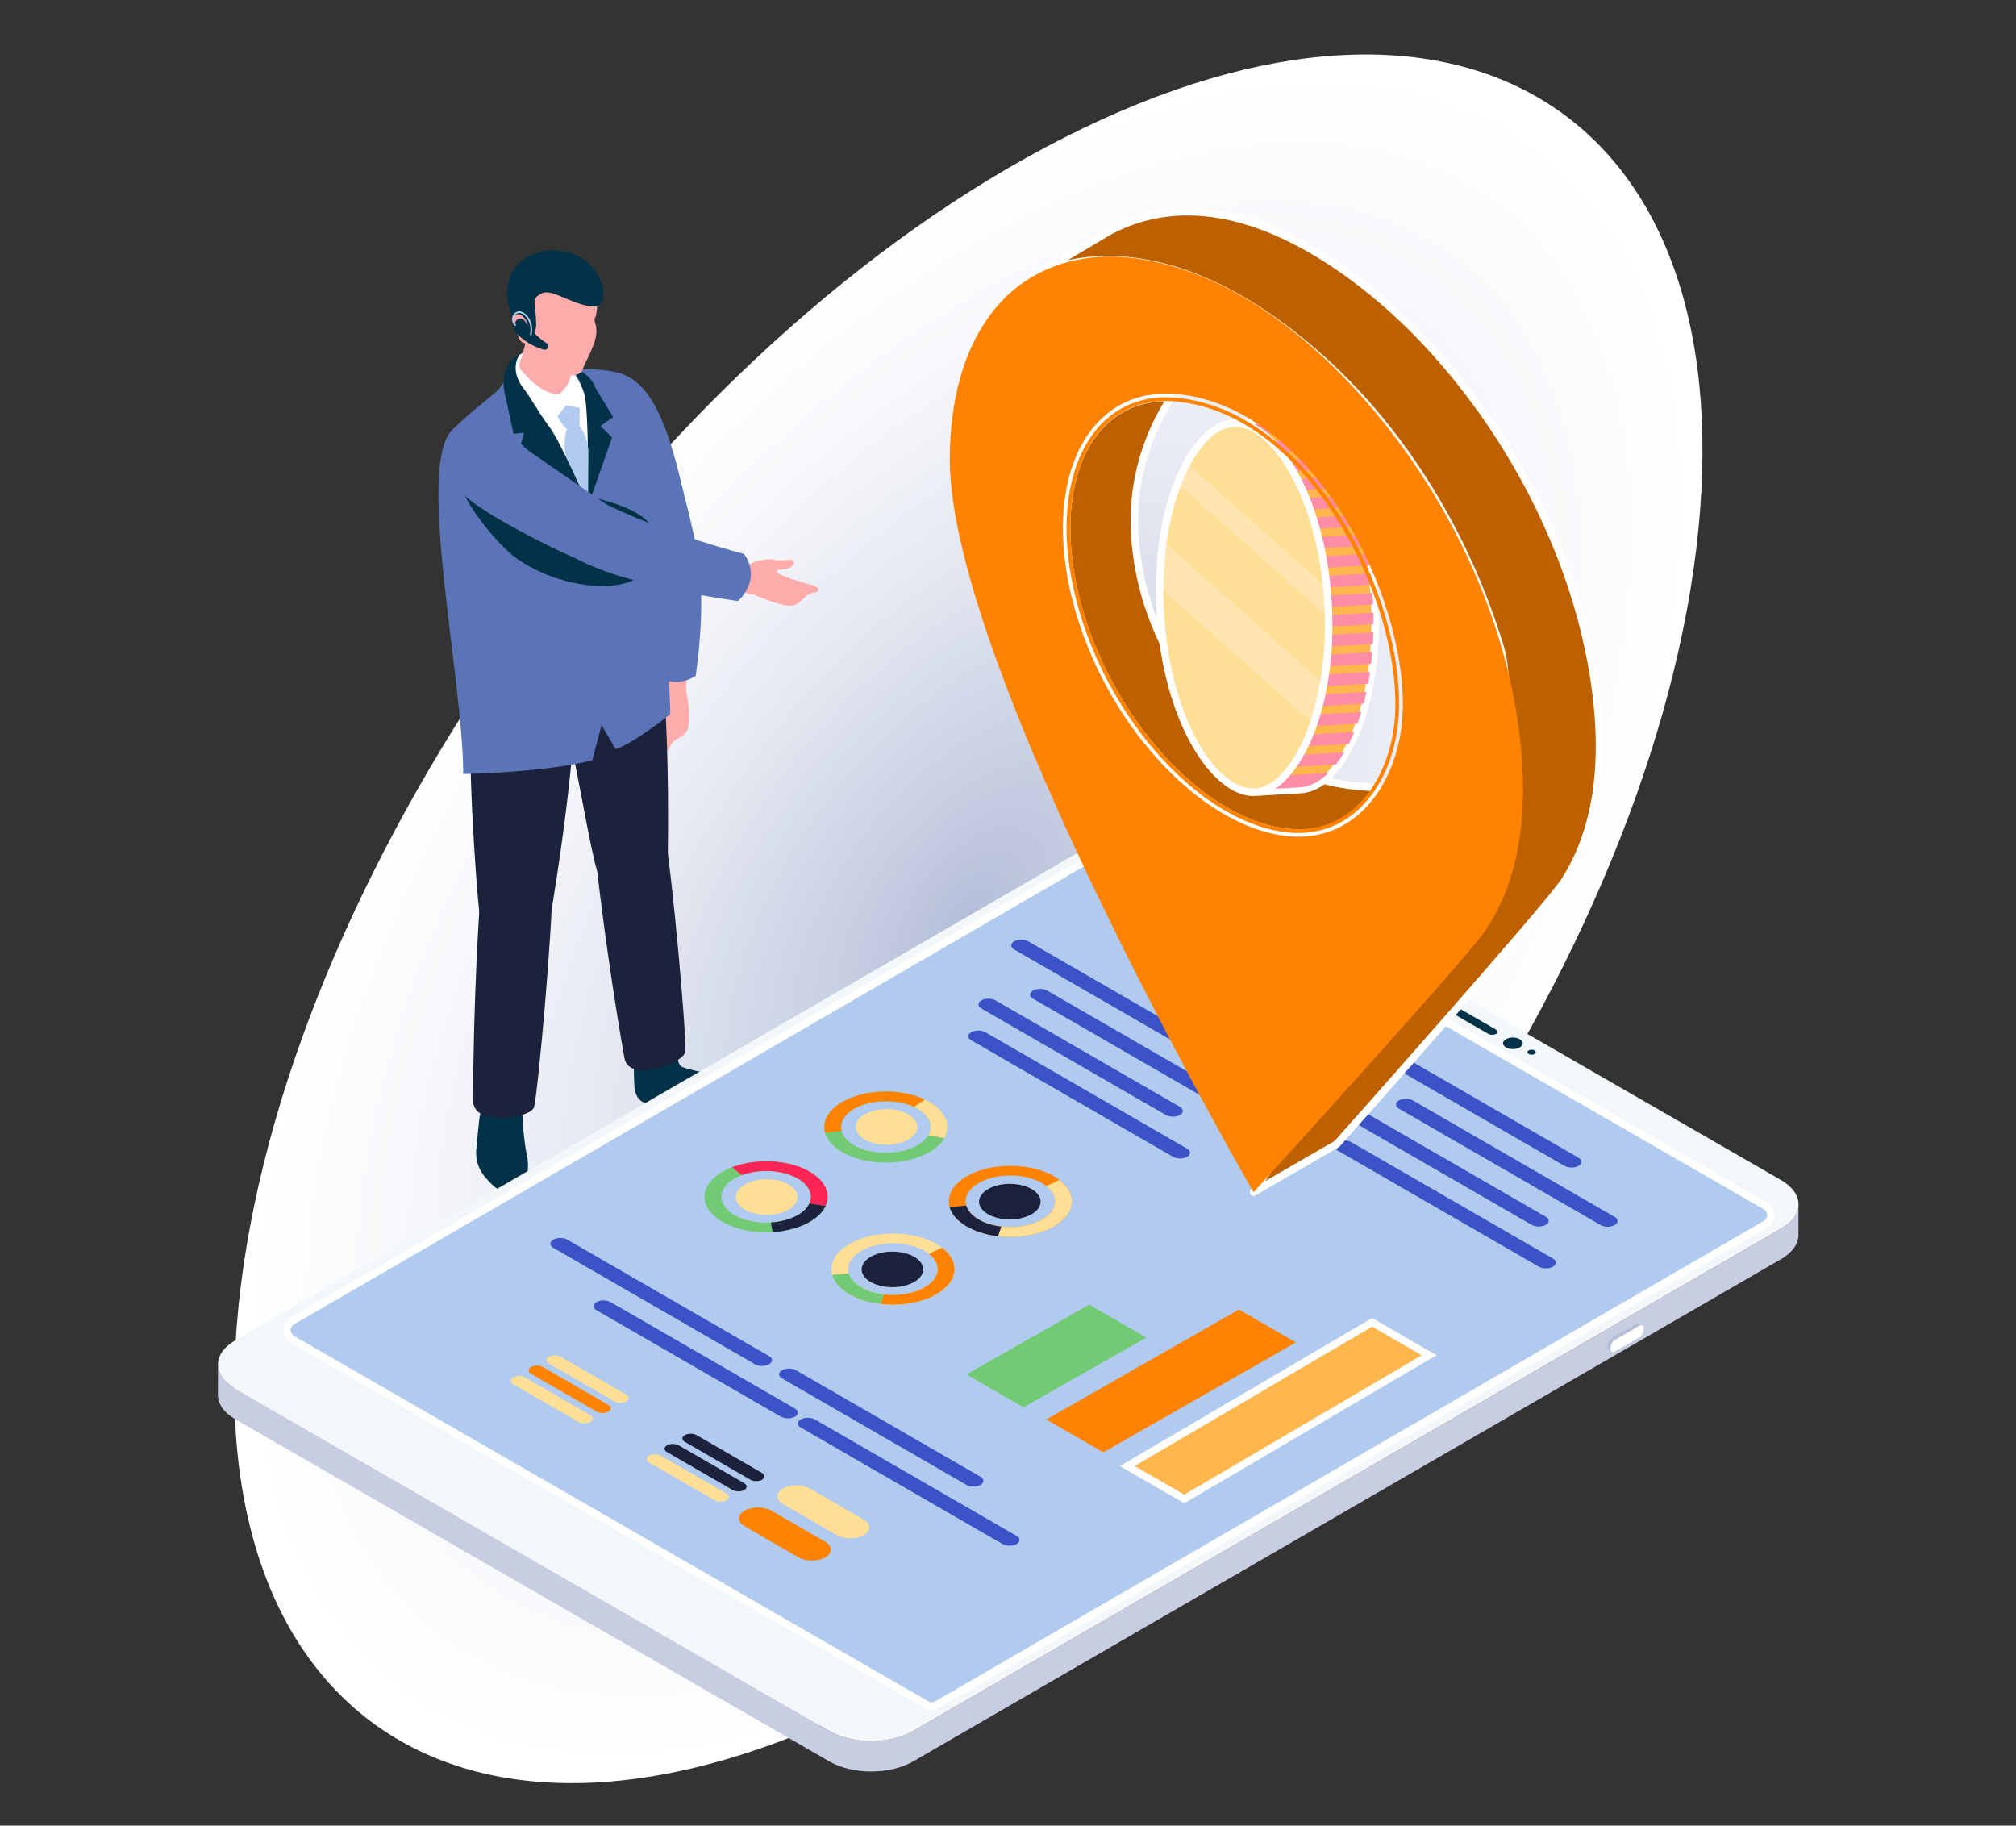 <svg width="148" height="134" viewBox="0 0 148 134" fill="none" xmlns="http://www.w3.org/2000/svg">
<rect x="0" y="0" width="148" height="134" fill="#333333" stroke="none"/>
<path d="M17.666 94.482C13.774 126.166 34.534 139.747 64.051 124.82C93.563 109.862 120.623 72.084 124.515 40.4C128.41 8.699 107.659 -4.882 78.144 10.092C48.628 25.018 21.555 62.829 17.666 94.482Z" fill="url(#paint0_radial)"/>
<path d="M50.576 48.628C50.576 48.628 48.666 48.298 48.63 48.456C48.594 48.613 48.406 49.66 48.134 49.948C47.863 50.235 47.529 51.098 47.537 51.342C47.561 52.156 46.917 52.869 47.428 52.905C47.83 52.934 48.005 52.364 48.115 52.089C48.158 51.982 48.217 51.695 48.352 51.86C48.726 52.314 48.556 54.942 48.803 55.092C49.049 55.243 49.134 54.928 49.179 54.82C49.5 54.052 50.381 54.214 50.544 53.293C50.688 52.486 50.439 51.034 50.377 50.641C50.315 50.248 50.576 48.628 50.576 48.628Z" fill="#FDABAB"/>
<path d="M45.592 27.413C44.379 26.969 42.786 28.317 43.648 31.335C43.829 31.969 45.443 36.07 46.905 40.011C48.367 43.952 50.203 43.042 50.859 42.073C51.514 41.103 51.123 39.987 49.918 35.062C48.712 30.137 47.467 28.099 45.592 27.413Z" fill="#5A74B7"/>
<path d="M47.152 40.729C48.111 45.237 47.968 49.245 47.968 49.245C47.968 49.245 49.102 50.8 51.068 49.617C51.068 49.617 52.065 43.362 50.963 39.787C49.861 36.212 46.663 38.433 47.152 40.729Z" fill="#5A74B7"/>
<path d="M50.095 78.322C49.666 78.153 49.701 77.107 49.701 77.107L46.492 76.587C46.492 76.587 46.538 79.318 46.575 79.791C46.608 80.205 46.844 81.187 48.012 80.962C49.453 80.684 50.753 80.916 51.189 81.051C51.626 81.186 52.534 81.302 53.593 81.097C54.622 80.899 55.308 80.413 54.456 79.678C53.603 78.943 51.123 78.726 50.095 78.322Z" fill="#023248"/>
<path d="M43.699 62.291C43.698 63.155 44.663 71.078 45.841 77.653C46.186 79.577 50.293 78.019 50.318 77.153C50.366 75.517 49.349 64.138 48.761 60.852C48.39 58.785 43.704 59.657 43.699 62.291Z" fill="#1C213C"/>
<path d="M38.374 82.187C38.394 82.012 38.299 81.629 38.299 81.629L35.502 81.088C35.502 81.088 35.262 81.541 35.188 82.122C35.116 82.703 35.006 83.962 34.967 84.33C34.927 84.698 34.904 85.599 35.661 86.454C36.418 87.31 36.811 87.646 37.833 87.299C38.855 86.95 38.848 85.505 38.676 84.764C38.503 84.022 38.354 82.361 38.374 82.187Z" fill="#023248"/>
<path d="M35.331 65.265C35.178 66.112 34.732 74.091 34.732 80.792C34.732 82.752 39.037 82.084 39.214 81.239C39.548 79.644 40.551 68.264 40.551 64.916C40.551 62.809 35.799 62.682 35.331 65.265Z" fill="#1C213C"/>
<path d="M41.131 50.038C41.084 51.674 41.736 53.98 42.1 55.53C42.464 57.08 43.37 62.427 43.848 63.959C44.47 65.953 49.022 65.276 49.027 62.642C49.028 61.779 49.257 51.21 48.079 44.634C47.734 42.71 41.157 49.172 41.131 50.038Z" fill="#1C213C"/>
<path d="M34.733 51.795C34.154 53.974 34.985 65.329 35.185 66.934C35.444 69.021 40.03 69.311 40.498 66.728C40.652 65.881 42.37 55.519 42.37 48.818C42.369 46.857 34.954 50.961 34.733 51.795Z" fill="#1C213C"/>
<path d="M42.822 27.099L38.851 26.055C38.851 26.055 38.097 26.154 37.9 26.358C37.56 26.709 37.33 27.19 37.184 27.582C37.003 28.07 36.715 28.507 36.329 28.844C36.329 28.844 33.725 30.929 33.08 31.709C30.629 34.672 34.005 49.966 34.005 56.816C34.005 56.816 40.151 56.698 43.481 55.8L44.161 53.224L45.194 54.989C46.349 54.644 49.075 52.567 49.194 52.41C49.311 52.252 48.089 29.511 45.638 27.523C45.081 27.071 42.822 27.099 42.822 27.099Z" fill="#5A74B7"/>
<path d="M37.756 40.859C36.495 39.9 33.994 36.884 33.812 35.435C34.229 35.697 47.675 35.517 48.127 39.421C48.7 44.374 41.319 43.569 37.756 40.859Z" fill="#023248"/>
<path d="M43.742 28.515C43.596 28.122 43.354 27.77 43.024 27.509C42.686 27.243 42.232 27.004 41.781 27.136C41.781 27.136 42.823 27.521 42.654 29.051C42.584 29.654 42.678 30.648 42.589 31.769C42.486 33.055 43.176 37.125 43.176 37.125L44.934 32.114L44.082 31.271L45.011 30.616L43.742 28.515Z" fill="#023248"/>
<path d="M38.131 26.059C37.657 26.429 37.277 27.268 38.429 28.722C38.988 29.426 39.554 30.555 40.07 31.461C40.445 32.121 42.79 35.405 43.093 36.337C43.093 36.337 43.123 35.488 43.16 34.114C43.169 33.803 43.16 29.892 42.903 28.946C42.291 26.692 39.607 24.911 38.131 26.059Z" fill="white"/>
<path d="M38.615 24.844C38.615 24.844 38.562 25.502 38.15 26.638C38.091 26.801 38.117 26.983 38.225 27.119C38.655 27.65 39.825 28.946 41.027 28.946C41.027 28.946 41.904 28.258 41.904 27.444C41.904 26.631 38.615 24.844 38.615 24.844Z" fill="#FDABAB"/>
<path d="M40.593 18.66C36.796 18.763 37.847 22.97 37.847 22.97C37.847 22.97 37.566 23.095 37.716 23.636C37.867 24.178 37.904 24.234 37.981 24.503C38.058 24.772 38.249 25.269 38.631 25.191C38.631 25.191 39.204 26.652 41.685 27.497C42.117 27.644 42.688 27.487 42.805 27.05C42.923 26.614 43.752 25.344 43.782 24.363C43.804 23.621 43.524 23.678 43.715 23.26C43.909 22.842 44.391 18.556 40.593 18.66Z" fill="#FDABAB"/>
<path d="M40.779 18.378C38.194 18.266 36.363 20.465 37.643 23.334C38.109 22.631 38.638 23.46 38.715 23.736C38.758 23.888 38.899 24.526 39.135 24.526C39.305 24.526 39.359 23.908 39.359 23.908C39.359 22.145 38.927 21.94 39.803 21.52C40.55 21.163 42.202 22.498 43.667 22.5C44.979 22.501 44.331 18.533 40.779 18.378Z" fill="#023248"/>
<path d="M42.552 29.947L41.565 29.748L40.922 30.552C40.922 30.552 41.109 30.971 41.62 31.528C41.489 31.769 41.399 32.333 41.485 33.366C41.785 33.999 43.175 37.126 43.175 37.126L43.194 33C43.045 32.029 42.913 31.798 42.547 31.28L42.552 29.947Z" fill="#B0CBEF"/>
<path d="M38.482 28.575C37.321 27.128 38.128 26.06 38.128 26.06C37.585 26.217 37.279 26.755 37.107 27.246C36.941 27.724 36.923 28.241 37.03 28.736L37.698 31.84L38.467 31.761L38.247 32.581L43.175 37.132C43.175 37.132 41.241 32.542 40.306 31.3C39.49 30.216 38.942 29.143 38.482 28.575Z" fill="#023248"/>
<path d="M57.328 41.81C57.62 41.769 58.216 41.736 58.284 41.338C58.371 40.834 57.524 41.289 56.739 41.07C56.504 41.004 55.587 41.122 55.242 41.317C54.897 41.512 53.837 41.444 53.675 41.441C53.513 41.439 53.377 43.372 53.377 43.372C53.377 43.372 55.013 43.505 55.38 43.659C55.747 43.814 57.098 44.403 57.916 44.457C58.85 44.518 58.903 43.625 59.726 43.497C59.84 43.479 60.167 43.472 60.08 43.197C59.992 42.921 57.4 42.457 57.048 41.986C56.92 41.814 57.213 41.826 57.328 41.81Z" fill="#FDABAB"/>
<path d="M44.557 37.046C41.079 34.684 37.483 32.136 36.91 31.809C34.184 30.251 32.959 31.252 32.593 32.765C31.972 35.328 34.506 37.065 39.002 39.412C43.496 41.761 44.515 41.781 45.613 41.376C46.712 40.972 48.035 39.408 44.557 37.046Z" fill="#5A74B7"/>
<path d="M44.556 37.046C42.194 35.902 38.469 38.705 42.058 40.858C45.647 43.011 54.189 44.116 54.189 44.116C56.001 42.297 54.613 40.65 54.613 40.65C54.613 40.65 49.196 39.294 44.556 37.046Z" fill="#5A74B7"/>
<path d="M38.532 23.561C38.367 23.31 37.995 23.323 37.854 23.59L37.851 23.595C37.692 23.893 37.734 24.262 37.965 24.508C38.661 25.252 39.548 25.56 39.926 25.663C40.034 25.692 40.148 25.648 40.21 25.555C40.289 25.435 40.257 25.271 40.135 25.195C39.39 24.734 38.852 24.051 38.532 23.561Z" fill="#023248"/>
<path d="M37.769 22.995C37.57 23.193 37.503 23.575 37.77 23.894C37.792 23.921 37.831 23.923 37.856 23.901C37.882 23.879 37.886 23.841 37.864 23.815C37.643 23.552 37.695 23.242 37.856 23.082C37.983 22.956 38.212 22.899 38.475 23.122C39.113 23.665 38.914 24.534 38.912 24.542C38.904 24.575 38.925 24.608 38.958 24.615C38.962 24.616 38.967 24.617 38.972 24.617C38.999 24.617 39.025 24.598 39.032 24.571C39.04 24.531 39.248 23.62 38.554 23.029C38.228 22.752 37.928 22.838 37.769 22.995Z" fill="#B0CBEF"/>
<path d="M16.003 100.152C16.002 100.799 16.43 101.447 17.286 101.94L60.901 127.056C62.602 128.035 65.35 128.032 67.038 127.05L130.773 90.169C131.612 89.681 132.031 89.043 132.032 88.403L132.029 90.643C132.028 91.282 131.608 91.921 130.77 92.409L67.034 129.289C65.346 130.272 62.598 130.275 60.897 129.295L17.283 104.179C16.427 103.686 15.999 103.038 16 102.392L16.003 100.152Z" fill="#C8CDE2"/>
<path d="M17.29 101.942L60.903 127.059C62.601 128.037 65.351 128.037 67.04 127.05L130.775 90.167C132.464 89.189 132.455 87.593 130.748 86.615L87.135 61.497C85.436 60.519 82.686 60.519 80.997 61.507L17.262 98.389C15.573 99.367 15.582 100.964 17.29 101.942Z" fill="#F2F7FA"/>
<path d="M21.445 98.296L68.02 125.12C68.258 125.257 68.549 125.256 68.785 125.119L129.627 89.852C130.136 89.557 130.135 88.822 129.626 88.529L83.05 61.705C82.813 61.568 82.522 61.569 82.285 61.706L21.444 96.973C20.935 97.268 20.936 98.002 21.445 98.296Z" fill="#B0CBEF"/>
<path d="M68.402 125.496C68.223 125.496 68.044 125.451 67.884 125.358L21.309 98.534C20.984 98.347 20.789 98.011 20.789 97.635C20.788 97.26 20.983 96.924 21.307 96.736L82.148 61.469C82.469 61.283 82.866 61.282 83.188 61.468L129.763 88.292C130.088 88.479 130.282 88.815 130.283 89.19C130.283 89.565 130.09 89.901 129.765 90.09L68.924 125.357C68.763 125.449 68.583 125.496 68.402 125.496ZM21.583 98.059L68.158 124.883C68.31 124.97 68.498 124.97 68.649 124.883L129.49 89.615C129.644 89.526 129.735 89.368 129.735 89.19C129.735 89.013 129.643 88.854 129.489 88.766L82.914 61.942C82.762 61.855 82.574 61.855 82.423 61.943L21.582 97.21C21.428 97.299 21.337 97.457 21.337 97.634C21.337 97.812 21.429 97.971 21.583 98.059Z" fill="white"/>
<path d="M118.148 98.385C118.199 98.314 118.261 98.254 118.329 98.215L120.109 97.185C120.198 97.135 120.277 97.129 120.335 97.162L120.569 97.297C120.511 97.263 120.432 97.269 120.342 97.32L118.563 98.349C118.495 98.388 118.433 98.448 118.381 98.519C118.335 98.581 118.298 98.653 118.274 98.725C118.253 98.786 118.242 98.848 118.242 98.906V99.009C118.242 99.112 118.278 99.185 118.338 99.218L118.104 99.084C118.045 99.05 118.008 98.978 118.008 98.875V98.773C118.008 98.714 118.019 98.652 118.04 98.591C118.065 98.518 118.102 98.447 118.148 98.385Z" fill="#B4BED8"/>
<path d="M118.563 98.349L120.342 97.319C120.521 97.217 120.663 97.3 120.664 97.507V97.609C120.664 97.814 120.521 98.063 120.343 98.166L118.564 99.196C118.387 99.297 118.242 99.213 118.242 99.008V98.905C118.242 98.699 118.386 98.451 118.563 98.349Z" fill="white"/>
<path d="M104.072 72.254L109.781 75.55C109.956 75.652 109.975 75.805 109.823 75.893C109.671 75.981 109.405 75.97 109.229 75.868L103.521 72.572C103.345 72.471 103.325 72.317 103.478 72.23C103.63 72.141 103.896 72.152 104.072 72.254Z" fill="#023248"/>
<path d="M111.062 76.154C110.635 76.154 110.336 76.378 110.336 76.579C110.336 76.781 110.635 77.004 111.062 77.004C111.49 77.004 111.789 76.78 111.789 76.579C111.789 76.378 111.491 76.154 111.062 76.154Z" fill="#023248"/>
<path d="M112.437 77.049C112.254 77.049 112.125 77.145 112.125 77.231C112.125 77.317 112.253 77.414 112.437 77.414C112.621 77.414 112.75 77.317 112.75 77.231C112.75 77.145 112.621 77.049 112.437 77.049Z" fill="#023248"/>
<path d="M57.409 101.173L70.945 108.988C71.233 109.152 71.695 109.152 71.981 108.988C72.266 108.824 72.266 108.555 71.981 108.393L58.443 100.577C58.155 100.413 57.695 100.413 57.41 100.577C57.121 100.741 57.121 101.01 57.409 101.173Z" fill="#3C52C7"/>
<path d="M43.788 96.169L57.324 103.984C57.612 104.147 58.074 104.147 58.36 103.984C58.645 103.819 58.645 103.55 58.36 103.388L44.821 95.572C44.534 95.408 44.073 95.408 43.788 95.572C43.5 95.737 43.5 96.005 43.788 96.169Z" fill="#3C52C7"/>
<path d="M56.463 99.542L41.652 90.992C41.366 90.828 40.904 90.828 40.618 90.992C40.333 91.159 40.333 91.426 40.618 91.589L55.429 100.139C55.716 100.302 56.175 100.302 56.462 100.139C56.749 99.972 56.749 99.704 56.463 99.542Z" fill="#3C52C7"/>
<path d="M74.63 112.735L59.82 104.185C59.534 104.022 59.072 104.022 58.786 104.185C58.501 104.352 58.501 104.619 58.786 104.782L73.597 113.332C73.884 113.496 74.344 113.496 74.63 113.332C74.916 113.166 74.916 112.897 74.63 112.735Z" fill="#3C52C7"/>
<path d="M101.315 77.761L114.851 85.576C115.139 85.74 115.601 85.74 115.887 85.576C116.172 85.412 116.172 85.143 115.887 84.981L102.349 77.164C102.061 77.001 101.601 77.001 101.316 77.164C101.028 77.329 101.028 77.598 101.315 77.761Z" fill="#3C52C7"/>
<path d="M118.538 89.324L103.728 80.774C103.442 80.61 102.98 80.61 102.694 80.774C102.409 80.941 102.409 81.207 102.694 81.371L117.505 89.921C117.792 90.085 118.252 90.085 118.538 89.921C118.824 89.755 118.824 89.486 118.538 89.324Z" fill="#3C52C7"/>
<path d="M98.907 82.091L112.444 89.906C112.731 90.07 113.193 90.07 113.479 89.906C113.764 89.741 113.764 89.473 113.479 89.311L99.94 81.494C99.653 81.33 99.192 81.33 98.908 81.494C98.619 81.659 98.619 81.927 98.907 82.091Z" fill="#3C52C7"/>
<path d="M114.007 92.38L99.197 83.831C98.911 83.667 98.449 83.667 98.163 83.831C97.878 83.997 97.878 84.264 98.163 84.428L112.974 92.978C113.26 93.141 113.72 93.141 114.007 92.978C114.294 92.811 114.294 92.543 114.007 92.38Z" fill="#3C52C7"/>
<path d="M74.456 69.694L87.992 77.51C88.28 77.673 88.742 77.673 89.028 77.51C89.313 77.345 89.313 77.076 89.028 76.914L75.489 69.097C75.202 68.934 74.741 68.934 74.456 69.097C74.168 69.262 74.168 69.531 74.456 69.694Z" fill="#3C52C7"/>
<path d="M91.679 81.256L76.869 72.707C76.583 72.543 76.121 72.543 75.835 72.707C75.55 72.873 75.55 73.14 75.835 73.304L90.646 81.854C90.932 82.017 91.392 82.017 91.679 81.854C91.965 81.687 91.965 81.419 91.679 81.256Z" fill="#3C52C7"/>
<path d="M72.048 74.024L85.584 81.838C85.872 82.002 86.334 82.002 86.62 81.838C86.904 81.674 86.904 81.405 86.62 81.243L73.081 73.427C72.793 73.263 72.333 73.263 72.048 73.427C71.76 73.591 71.76 73.86 72.048 74.024Z" fill="#3C52C7"/>
<path d="M87.148 84.313L72.338 75.763C72.052 75.6 71.59 75.6 71.303 75.763C71.019 75.93 71.019 76.197 71.303 76.36L86.115 84.91C86.401 85.073 86.861 85.073 87.148 84.91C87.435 84.743 87.435 84.475 87.148 84.313Z" fill="#3C52C7"/>
<path d="M58.618 114.311L54.658 112.023C54.115 111.709 54.113 111.203 54.659 110.887C55.202 110.573 56.085 110.571 56.631 110.884L60.592 113.173C61.135 113.485 61.135 113.997 60.591 114.311C60.048 114.623 59.162 114.621 58.618 114.311Z" fill="#FF8200"/>
<path d="M61.443 112.683L57.479 110.396C56.934 110.082 56.934 109.573 57.48 109.259C58.026 108.944 58.904 108.944 59.452 109.256L63.412 111.547C63.953 111.858 63.956 112.37 63.41 112.686C62.869 112.998 61.983 112.993 61.443 112.683Z" fill="#FFDE95"/>
<path d="M45.104 102.861L40.291 100.079C40.052 99.943 40.056 99.725 40.292 99.587C40.529 99.448 40.912 99.446 41.151 99.585L45.964 102.363C46.199 102.501 46.2 102.723 45.964 102.861C45.727 102.997 45.34 102.996 45.104 102.861Z" fill="#FFDE95"/>
<path d="M43.799 103.612L38.984 100.834C38.749 100.695 38.75 100.476 38.987 100.34C39.226 100.201 39.61 100.199 39.847 100.336L44.659 103.118C44.896 103.253 44.898 103.476 44.659 103.612C44.42 103.75 44.038 103.749 43.799 103.612Z" fill="#FF8200"/>
<path d="M42.48 104.374L37.667 101.596C37.428 101.458 37.433 101.237 37.669 101.1C37.908 100.964 38.289 100.962 38.529 101.099L43.34 103.877C43.577 104.014 43.579 104.238 43.34 104.374C43.102 104.511 42.718 104.51 42.48 104.374Z" fill="#FFDE95"/>
<path d="M55.083 108.609L50.269 105.83C50.035 105.695 50.035 105.475 50.271 105.337C50.51 105.198 50.893 105.198 51.132 105.335L55.943 108.114C56.179 108.251 56.182 108.475 55.943 108.613C55.704 108.748 55.32 108.746 55.083 108.609Z" fill="#1C213C"/>
<path d="M53.776 109.361L48.965 106.583C48.727 106.447 48.727 106.224 48.967 106.088C49.205 105.951 49.587 105.951 49.824 106.086L54.637 108.866C54.873 109.003 54.876 109.227 54.637 109.365C54.402 109.501 54.013 109.499 53.776 109.361Z" fill="#1C213C"/>
<path d="M52.46 110.123L47.647 107.345C47.411 107.207 47.411 106.987 47.65 106.85C47.885 106.713 48.269 106.713 48.508 106.848L53.318 109.626C53.555 109.764 53.558 109.987 53.318 110.126C53.084 110.262 52.697 110.261 52.46 110.123Z" fill="#FFDE95"/>
<path d="M82.758 107.609L86.941 110.023L104.916 99.476L100.733 97.059L82.758 107.609Z" fill="#FFB64D"/>
<path d="M86.942 110.339L82.213 107.611L100.732 96.741L105.459 99.473L86.942 110.339ZM83.302 107.607L86.939 109.706L104.371 99.478L100.733 97.376L83.302 107.607Z" fill="white"/>
<path d="M76.814 104.19L80.996 106.605L95.138 98.535L90.953 96.119L76.814 104.19Z" fill="#FF8200"/>
<path d="M70.951 100.884L75.133 103.298L84.149 98.177L79.965 95.762L70.951 100.884Z" fill="#73CA74"/>
<path d="M66.514 81.705C65.547 81.248 64.123 81.333 63.331 81.887C62.543 82.446 62.686 83.267 63.652 83.727C64.619 84.182 66.043 84.102 66.832 83.542C67.625 82.982 67.478 82.161 66.514 81.705Z" fill="#FFDE95"/>
<path d="M67.891 80.706C65.963 79.793 63.113 79.958 61.534 81.076C59.954 82.188 60.24 83.832 62.173 84.742C64.099 85.657 66.95 85.489 68.531 84.377C70.11 83.258 69.819 81.614 67.891 80.706ZM62.95 84.194C61.55 83.532 61.342 82.332 62.489 81.521C63.633 80.716 65.709 80.593 67.112 81.255C68.514 81.916 68.723 83.118 67.576 83.925C66.43 84.734 64.354 84.854 62.95 84.194Z" fill="#73CA74"/>
<path d="M61.535 81.076C60.682 81.681 60.377 82.436 60.576 83.151L61.785 83.009C61.653 82.493 61.881 81.956 62.49 81.522C63.634 80.717 65.71 80.593 67.113 81.255L67.892 80.707C65.965 79.793 63.114 79.958 61.535 81.076Z" fill="#FF8200"/>
<path d="M67.892 80.706L67.113 81.255C68.193 81.768 68.568 82.594 68.152 83.319L69.322 83.543C69.893 82.548 69.383 81.408 67.892 80.706Z" fill="#FFDE95"/>
<path d="M74.59 86.922C73.371 86.775 72.175 87.23 71.922 87.938C71.669 88.643 72.459 89.334 73.681 89.478C74.894 89.626 76.096 89.167 76.35 88.466C76.597 87.756 75.811 87.064 74.59 86.922Z" fill="#1C213C"/>
<path d="M75.082 85.623C72.639 85.334 70.246 86.244 69.748 87.653C69.245 89.063 70.823 90.444 73.263 90.734C75.704 91.022 78.098 90.11 78.598 88.703C79.1 87.292 77.518 85.909 75.082 85.623ZM73.508 90.034C71.738 89.826 70.585 88.824 70.95 87.798C71.321 86.773 73.059 86.109 74.836 86.321C76.609 86.528 77.758 87.537 77.394 88.561C77.025 89.583 75.285 90.243 73.508 90.034Z" fill="#FF8200"/>
<path d="M77.772 86.61L76.819 87.058C77.348 87.481 77.586 88.011 77.393 88.562C77.024 89.583 75.283 90.245 73.507 90.035L73.262 90.735C75.702 91.023 78.096 90.111 78.596 88.704C78.868 87.941 78.53 87.183 77.772 86.61Z" fill="#FFDE95"/>
<path d="M70.935 88.488L69.713 88.605C70.008 89.636 71.38 90.514 73.264 90.736L73.509 90.035C72.141 89.874 71.15 89.238 70.935 88.488Z" fill="#1C213C"/>
<path d="M65.97 91.897C64.752 91.75 63.554 92.206 63.303 92.914C63.05 93.62 63.84 94.309 65.061 94.454C66.274 94.599 67.475 94.141 67.731 93.439C67.982 92.728 67.189 92.039 65.97 91.897Z" fill="#1C213C"/>
<path d="M66.462 90.598C64.019 90.308 61.624 91.219 61.131 92.628C60.627 94.037 62.206 95.421 64.646 95.708C67.085 95.997 69.476 95.088 69.981 93.679C70.478 92.267 68.899 90.884 66.462 90.598ZM64.888 95.01C63.118 94.801 61.967 93.796 62.336 92.771C62.699 91.75 64.439 91.086 66.216 91.296C67.989 91.504 69.143 92.512 68.775 93.535C68.406 94.556 66.667 95.218 64.888 95.01Z" fill="#FFDE95"/>
<path d="M69.158 91.583L68.201 92.031C68.729 92.452 68.965 92.985 68.773 93.534C68.405 94.557 66.665 95.218 64.886 95.011L64.644 95.708C67.083 95.997 69.474 95.087 69.979 93.679C70.249 92.915 69.912 92.16 69.158 91.583Z" fill="#FF8200"/>
<path d="M62.312 93.463L61.09 93.579C61.387 94.612 62.759 95.49 64.645 95.709L64.887 95.011C63.521 94.849 62.531 94.212 62.312 93.463Z" fill="#73CA74"/>
<path d="M56.857 86.605C55.653 86.421 54.416 86.838 54.093 87.534C53.776 88.23 54.487 88.946 55.697 89.129C56.903 89.316 58.142 88.899 58.462 88.201C58.787 87.508 58.071 86.789 56.857 86.605Z" fill="#FFDE95"/>
<path d="M57.407 85.325C54.996 84.953 52.517 85.784 51.876 87.179C51.233 88.568 52.677 89.997 55.081 90.368C57.489 90.734 59.97 89.903 60.611 88.514C61.25 87.128 59.817 85.692 57.407 85.325ZM55.398 89.68C53.645 89.409 52.603 88.367 53.07 87.359C53.537 86.348 55.34 85.747 57.09 86.013C58.837 86.276 59.886 87.321 59.417 88.333C58.951 89.343 57.149 89.945 55.398 89.68Z" fill="#73CA74"/>
<path d="M57.407 85.325C56.104 85.126 54.781 85.276 53.732 85.678L54.456 86.257C55.207 85.975 56.157 85.868 57.09 86.013C58.838 86.276 59.886 87.322 59.417 88.334L60.611 88.515C61.25 87.128 59.817 85.692 57.407 85.325Z" fill="#FF2456"/>
<path d="M59.419 88.334C59.064 89.111 57.906 89.648 56.59 89.733L56.723 90.438C58.528 90.323 60.113 89.589 60.612 88.515L59.419 88.334Z" fill="#1C213C"/>
<path d="M85.965 29.194C84.253 31.841 83.242 34.944 83.276 38.333C83.372 48.172 90.769 57.645 101.189 57.804C100.586 58.817 99.782 59.691 98.721 60.297C97.956 60.736 97.086 61.013 96.209 61.101C95.682 61.157 95.127 61.161 94.547 61.101C88.189 60.453 81.224 52.787 78.99 43.98C76.813 35.406 79.935 28.939 85.965 29.194Z" fill="#BD6000"/>
<path d="M95.388 61.418C95.101 61.418 94.811 61.403 94.52 61.373C88.069 60.716 80.983 52.943 78.725 44.047C77.403 38.837 77.95 34.244 80.224 31.446C81.648 29.695 83.639 28.822 85.979 28.919C86.077 28.923 86.166 28.98 86.211 29.067C86.256 29.154 86.251 29.259 86.198 29.342C84.436 32.067 83.521 35.175 83.552 38.329C83.641 47.435 90.412 57.364 101.195 57.529C101.293 57.53 101.383 57.584 101.43 57.669C101.478 57.754 101.476 57.858 101.426 57.943C100.755 59.073 99.891 59.945 98.859 60.535C98.065 60.99 97.158 61.28 96.238 61.373C95.959 61.403 95.675 61.418 95.388 61.418ZM85.475 29.462C83.522 29.501 81.861 30.3 80.649 31.792C78.516 34.415 77.996 38.946 79.256 43.912C81.461 52.604 88.333 60.192 94.575 60.828C95.12 60.884 95.66 60.885 96.18 60.828C97.026 60.743 97.858 60.477 98.586 60.06C99.41 59.588 100.12 58.918 100.7 58.063C89.869 57.608 83.093 47.56 83.003 38.335C82.973 35.234 83.826 32.176 85.475 29.462Z" fill="white"/>
<path d="M91.168 44.612C91.269 46.353 91.518 47.971 91.875 49.434L92.38 58.134L95.709 57.941L95.708 57.931C98.563 57.551 101.362 51.872 100.909 44.046C100.455 36.22 97.017 30.904 94.138 30.856L94.137 30.846L90.809 31.038L91.313 39.739C91.126 41.234 91.066 42.87 91.168 44.612Z" fill="#FFB64D"/>
<path d="M92.381 58.407C92.315 58.407 92.249 58.383 92.199 58.338C92.145 58.29 92.112 58.222 92.108 58.149L91.603 49.45C91.234 47.961 90.994 46.321 90.895 44.627C90.796 42.934 90.846 41.278 91.042 39.705L90.536 31.055C90.531 30.982 90.556 30.911 90.604 30.857C90.652 30.802 90.72 30.77 90.793 30.765L94.121 30.573C94.156 30.571 94.19 30.575 94.221 30.584C97.229 30.726 100.723 36.117 101.183 44.03C101.642 51.951 98.789 57.713 95.813 58.191C95.786 58.204 95.756 58.212 95.725 58.213L92.396 58.407C92.392 58.407 92.387 58.407 92.381 58.407ZM91.442 44.595C91.539 46.256 91.774 47.862 92.143 49.369L92.638 57.844L95.622 57.671C95.639 57.666 95.656 57.661 95.673 57.659C98.373 57.299 101.075 51.627 100.636 44.062C100.197 36.497 96.857 31.175 94.134 31.13C94.115 31.13 94.097 31.127 94.079 31.123L91.099 31.296L91.588 39.723C91.394 41.312 91.346 42.935 91.442 44.595Z" fill="white"/>
<path d="M98.081 56.106C98.288 55.838 98.489 55.544 98.68 55.219L92.227 55.593L92.276 56.442L98.081 56.106Z" fill="#FF8DA5"/>
<path d="M91.232 40.585L100.264 40.061C100.204 39.775 100.14 39.495 100.071 39.22L91.308 39.728L91.311 39.798C91.28 40.055 91.257 40.321 91.232 40.585Z" fill="#FF8DA5"/>
<path d="M100.522 41.493C100.479 41.208 100.433 40.925 100.382 40.649L91.185 41.183C91.165 41.464 91.148 41.747 91.139 42.037L100.522 41.493Z" fill="#FF8DA5"/>
<path d="M98.19 34.394C98.022 34.103 97.847 33.829 97.671 33.572L90.973 33.961L91.022 34.81L98.19 34.394Z" fill="#FF8DA5"/>
<path d="M100.698 42.929C100.67 42.644 100.639 42.361 100.603 42.083L91.127 42.633C91.124 42.914 91.121 43.196 91.126 43.484L100.698 42.929Z" fill="#FF8DA5"/>
<path d="M97.242 33.001C96.999 32.699 96.751 32.428 96.5 32.192L90.887 32.518L90.936 33.366L97.242 33.001Z" fill="#FF8DA5"/>
<path d="M99.471 37.213C99.371 36.926 99.265 36.649 99.156 36.38L91.139 36.845L91.188 37.693L99.471 37.213Z" fill="#FF8DA5"/>
<path d="M99.918 38.634C99.838 38.349 99.755 38.07 99.668 37.797L91.223 38.287L91.272 39.135L99.918 38.634Z" fill="#FF8DA5"/>
<path d="M98.906 35.799C98.778 35.511 98.644 35.234 98.507 34.97L91.055 35.403L91.104 36.252L98.906 35.799Z" fill="#FF8DA5"/>
<path d="M100.115 51.646C100.189 51.366 100.256 51.077 100.32 50.782L91.977 51.267L92.026 52.115L100.115 51.646Z" fill="#FF8DA5"/>
<path d="M100.834 45.816C100.835 45.535 100.833 45.252 100.825 44.965L91.24 45.521C91.266 45.807 91.297 46.089 91.331 46.367L100.834 45.816Z" fill="#FF8DA5"/>
<path d="M91.193 44.928L100.804 44.37C100.798 44.264 100.795 44.159 100.789 44.052C100.779 43.873 100.765 43.698 100.752 43.522L91.148 44.079C91.156 44.256 91.158 44.43 91.168 44.611C91.174 44.719 91.186 44.821 91.193 44.928Z" fill="#FF8DA5"/>
<path d="M95.652 57.776L95.651 57.766C96.292 57.68 96.93 57.321 97.528 56.732L92.311 57.035L92.365 57.966L95.652 57.776Z" fill="#FF8DA5"/>
<path d="M95.812 31.637C95.239 31.247 94.659 31.034 94.101 31.025L94.1 31.015L90.812 31.205L90.854 31.924L95.812 31.637Z" fill="#FF8DA5"/>
<path d="M99.019 54.603C99.159 54.327 99.293 54.036 99.42 53.728L92.144 54.15L92.194 54.998L99.019 54.603Z" fill="#FF8DA5"/>
<path d="M100.788 47.266C100.804 46.985 100.817 46.701 100.825 46.412L91.404 46.959C91.445 47.245 91.493 47.524 91.542 47.802L100.788 47.266Z" fill="#FF8DA5"/>
<path d="M99.654 53.119C99.756 52.84 99.852 52.551 99.943 52.251L92.059 52.709L92.108 53.557L99.654 53.119Z" fill="#FF8DA5"/>
<path d="M100.44 50.181C100.493 49.9 100.54 49.613 100.583 49.32L91.893 49.824L91.942 50.674L100.44 50.181Z" fill="#FF8DA5"/>
<path d="M100.66 48.72C100.693 48.44 100.72 48.153 100.744 47.863L91.648 48.391C91.705 48.676 91.768 48.957 91.832 49.232L100.66 48.72Z" fill="#FF8DA5"/>
<path d="M85.176 44.958C85.639 52.941 89.207 58.316 92.122 58.148C95.034 57.979 97.957 52.227 97.494 44.243C97.031 36.26 93.462 30.884 90.549 31.053C87.635 31.222 84.713 36.974 85.176 44.958Z" fill="#FFDE95"/>
<path d="M91.996 58.426C88.981 58.426 85.369 52.991 84.904 44.974C84.432 36.829 87.492 30.956 90.535 30.78C90.582 30.777 90.63 30.775 90.678 30.775C93.693 30.775 97.304 36.21 97.769 44.228C98.242 52.373 95.181 58.245 92.139 58.422C92.092 58.425 92.043 58.426 91.996 58.426ZM85.45 44.942C85.904 52.764 89.317 58.024 92.107 57.875C94.885 57.714 97.662 51.856 97.222 44.259C96.781 36.662 93.342 31.177 90.566 31.326C87.788 31.487 85.01 37.345 85.45 44.942Z" fill="white"/>
<path opacity="0.25" d="M96.444 53.16C96.749 52.272 97.002 51.283 97.188 50.209L85.377 39.697C85.228 40.758 85.14 41.893 85.131 43.091L96.444 53.16Z" fill="white"/>
<path opacity="0.25" d="M97.537 45.337C97.529 44.978 97.517 44.614 97.496 44.245C97.475 43.877 97.445 43.515 97.41 43.158L87.119 33.997C86.878 34.442 86.651 34.931 86.445 35.463L97.537 45.337Z" fill="white"/>
<path d="M104.273 24.68C98.761 18.95 89.554 12.679 81.468 16.954L76.019 20.183C78.345 19.052 86.211 16.576 97.163 26.481C103.316 32.045 107.767 39.659 110.16 47.595C111.329 51.476 109.959 65.639 106.705 68.898C98.827 76.787 92.025 87.505 92.025 87.505L98.144 83.971C98.144 83.971 113.665 66.54 114.872 64.649C117.753 60.135 117.793 54.343 116.926 49.229C115.384 40.113 110.66 31.322 104.273 24.68Z" fill="#BD6000"/>
<path d="M92.025 87.778C91.952 87.778 91.88 87.749 91.827 87.694C91.74 87.603 91.726 87.465 91.793 87.358C91.862 87.251 98.701 76.524 106.51 68.704C109.745 65.464 110.99 51.301 109.897 47.674C107.408 39.421 102.82 31.966 96.978 26.684C86.042 16.794 78.261 19.396 76.138 20.429C76.006 20.493 75.846 20.442 75.777 20.313C75.707 20.183 75.752 20.022 75.879 19.947L81.327 16.718C90.964 11.623 101.476 21.378 104.469 24.49C111.061 31.345 115.7 40.345 117.195 49.182C118.291 55.649 117.586 60.902 115.102 64.796C113.897 66.683 98.982 83.44 98.347 84.153C98.328 84.174 98.305 84.193 98.279 84.208L92.161 87.742C92.119 87.766 92.072 87.778 92.025 87.778ZM81.33 18.791C85.193 18.791 90.719 20.285 97.346 26.277C103.261 31.626 107.905 39.169 110.421 47.515C111.57 51.327 110.319 65.664 106.898 69.091C100.494 75.504 94.741 83.89 92.882 86.693L97.969 83.755C98.73 82.899 113.484 66.313 114.641 64.5C117.05 60.725 117.728 55.601 116.656 49.273C115.178 40.542 110.592 31.647 104.075 24.869C101.15 21.828 90.882 12.284 81.596 17.195L78.388 19.097C79.218 18.918 80.203 18.791 81.33 18.791Z" fill="white"/>
<path d="M111.762 56.279C111.279 47.632 107.664 39.072 102.512 32.212C97.869 26.028 90.727 19.616 82.643 18.884C79.222 18.573 75.817 19.627 73.46 22.187C70.629 25.271 69.728 29.672 69.728 33.74C69.728 49.063 92.025 87.506 92.025 87.506C92.025 87.506 107.124 70.957 108.865 68.544C111.39 65.031 112.001 60.497 111.762 56.279ZM102.695 52.309C102.512 56.945 99.651 61.622 94.55 61.103C88.193 60.451 81.228 52.788 78.993 43.978C76.759 35.169 80.102 28.553 86.461 29.204C96.23 30.212 103.082 43.703 102.695 52.309ZM95.306 61.416C95.048 61.416 94.787 61.402 94.522 61.375C88.07 60.714 80.985 52.94 78.727 44.046C77.389 38.771 78.005 33.984 80.373 31.242C81.897 29.477 84.012 28.679 86.489 28.931C96.445 29.959 103.35 43.829 102.969 52.321C102.849 55.342 101.648 58.124 99.757 59.766C98.505 60.852 96.978 61.416 95.306 61.416ZM85.613 29.433C83.676 29.433 82.02 30.173 80.788 31.599C78.537 34.206 77.965 38.809 79.259 43.911C81.463 52.601 88.336 60.191 94.578 60.83C96.431 61.018 98.051 60.521 99.398 59.351C101.178 57.807 102.308 55.171 102.422 52.298V52.297C102.794 44.008 96.096 30.474 86.433 29.476C86.154 29.447 85.881 29.433 85.613 29.433Z" fill="#FF8200"/>
<defs>
<radialGradient id="paint0_radial" cx="0" cy="0" r="1" gradientUnits="userSpaceOnUse" gradientTransform="translate(71.095 67.453) rotate(-53.999) scale(71.917 40.024)">
<stop stop-color="#B4BED8"/>
<stop offset="0.178" stop-color="#C7CFE2"/>
<stop offset="0.513" stop-color="#E6E9F2"/>
<stop offset="0.799" stop-color="#F8F9FC"/>
<stop offset="1" stop-color="white"/>
</radialGradient>
</defs>
</svg>
